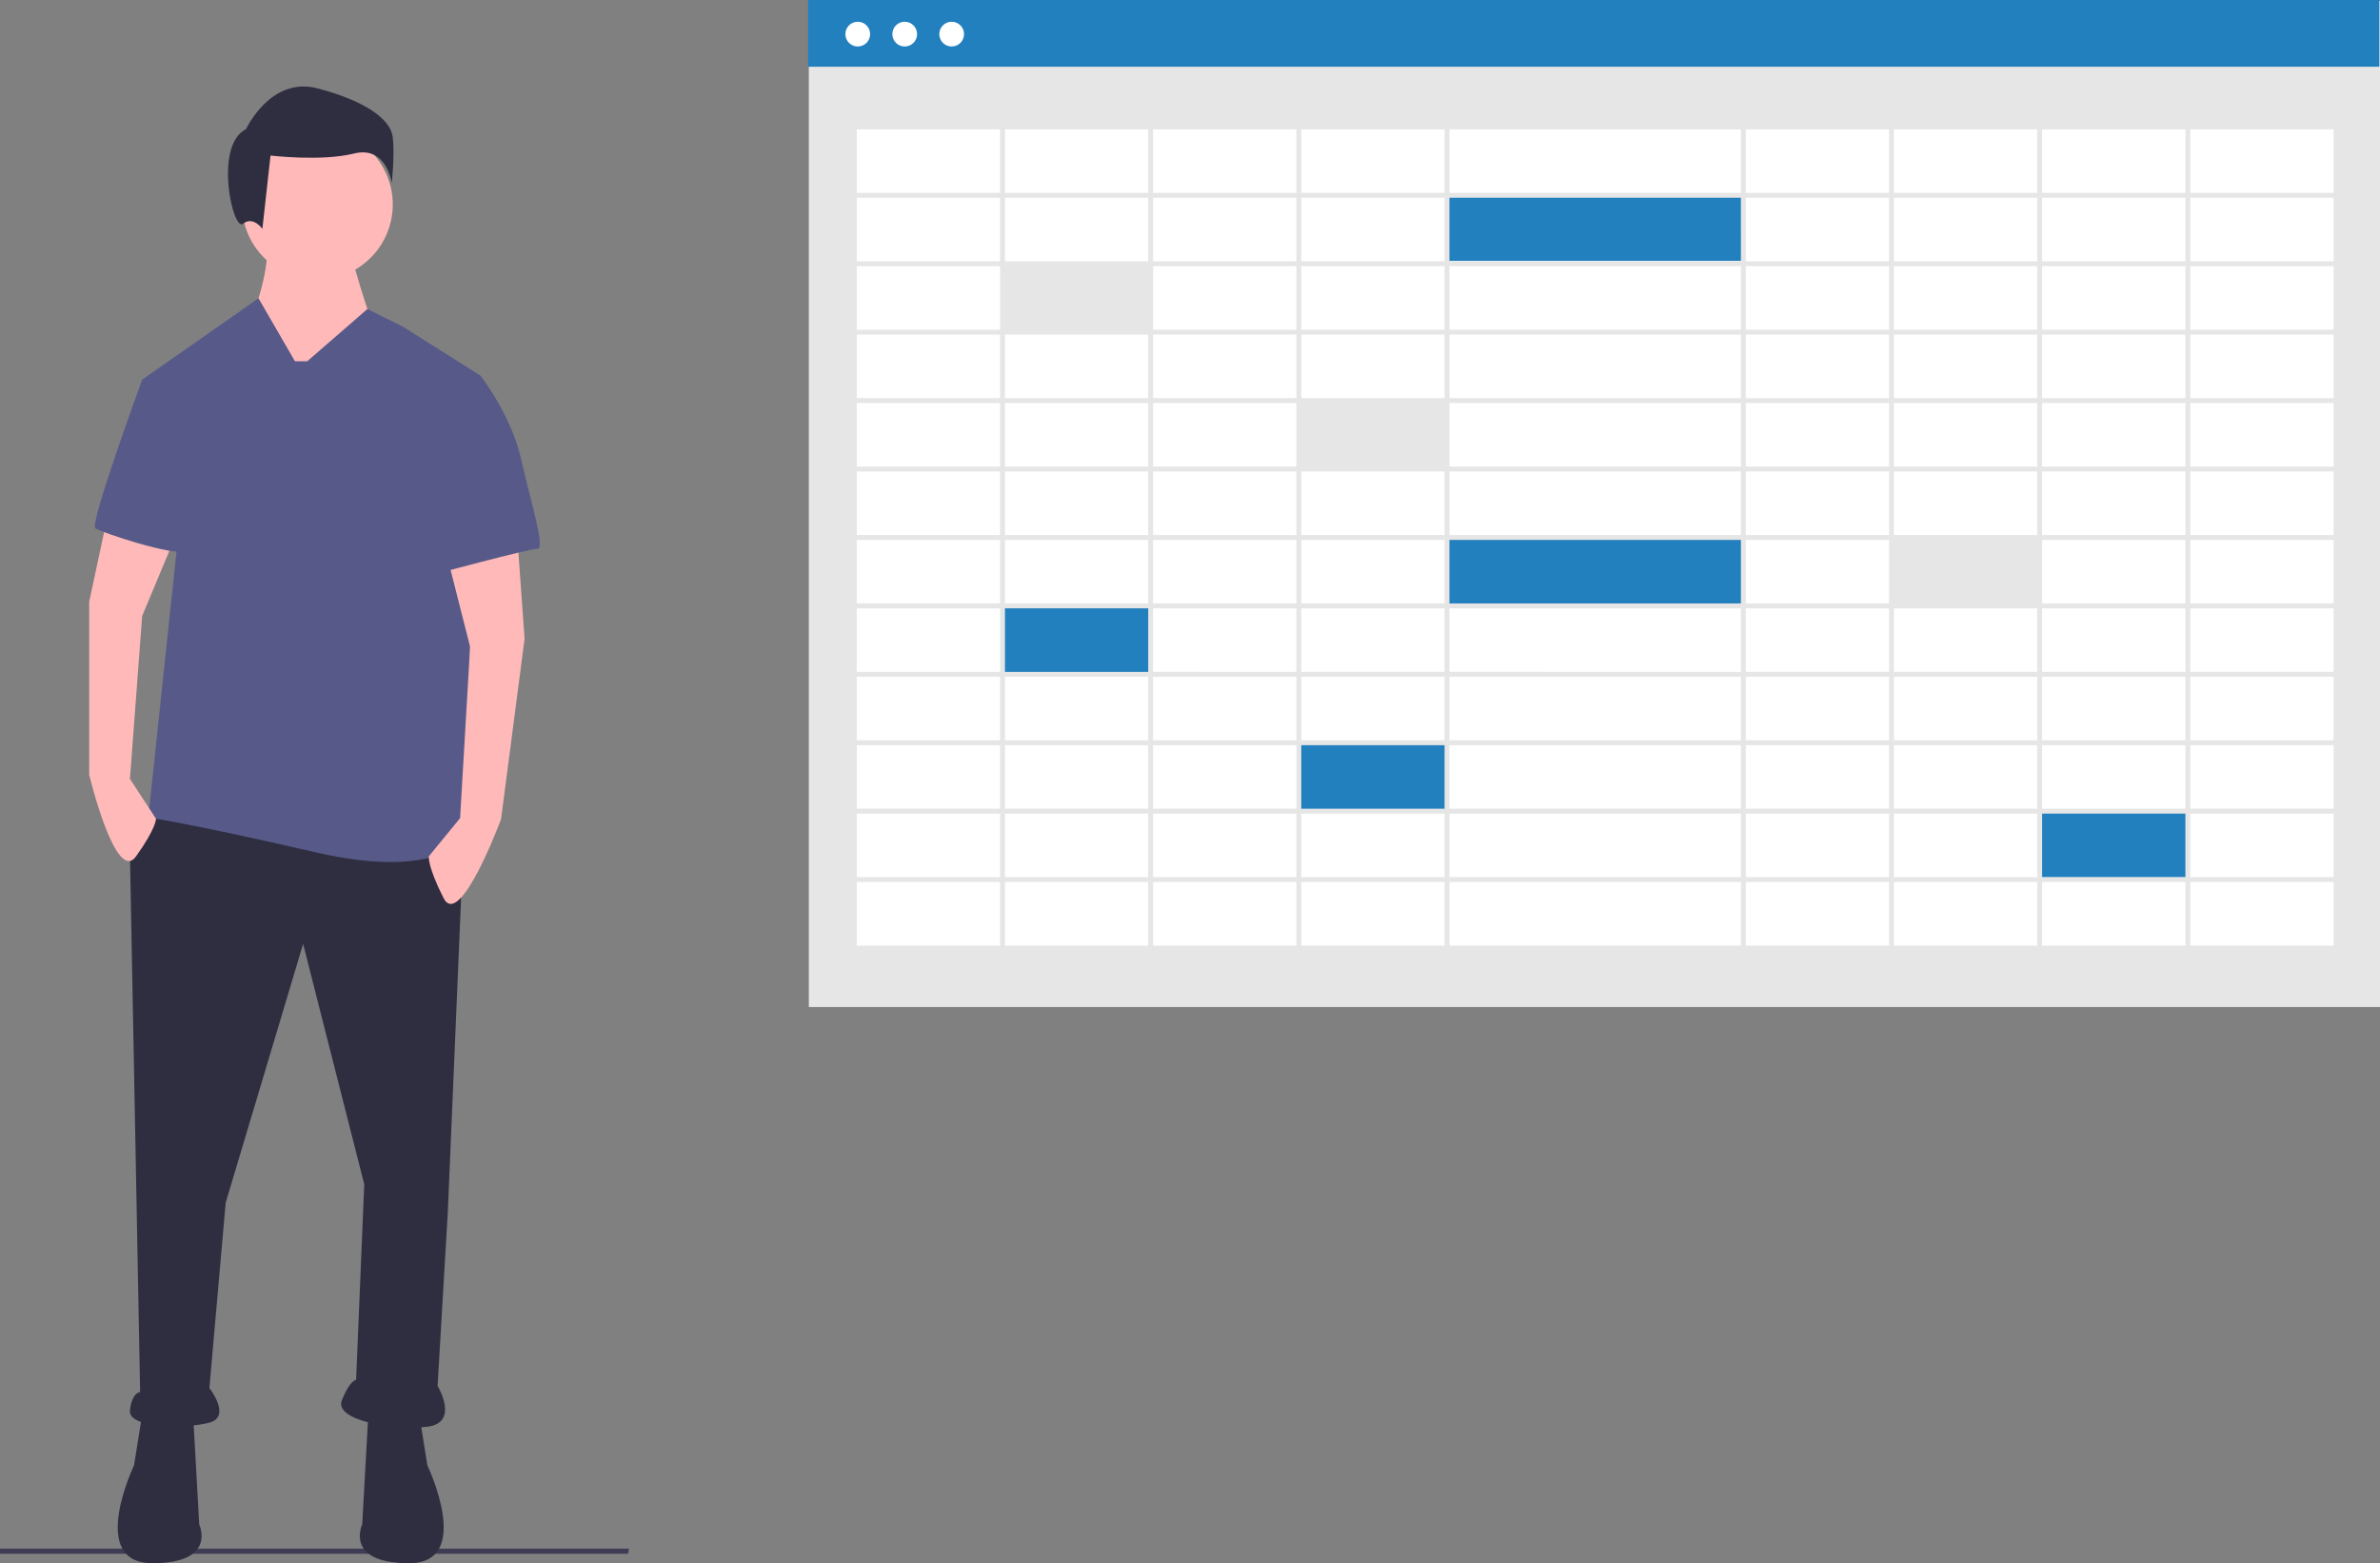 <svg id="a120a2c5-c99d-4e41-8f76-3ae6a97ef94f" data-name="Layer 1" xmlns="http://www.w3.org/2000/svg" width="976.622" height="641.533" viewBox="0 0 976.622 641.533"><rect x="0" y="0" width="976.622" height="641.533" fill="#808080" stroke="none"/><rect x="331.897" y="0.365" width="644.725" height="412.91" fill="#e6e6e6"/><rect x="350.333" y="52.155" width="607.853" height="336.693" fill="#fff"/><rect x="331.622" width="644.725" height="27.39" fill="#2380be"/><circle cx="351.976" cy="14.003" r="5.077" fill="#fff"/><circle cx="371.246" cy="14.003" r="5.077" fill="#fff"/><circle cx="390.515" cy="14.003" r="5.077" fill="#fff"/><rect x="410.569" y="109.068" width="61" height="27" fill="#e6e6e6"/><rect x="532.569" y="165.068" width="61" height="27" fill="#e6e6e6"/><rect x="410.569" y="249.068" width="61" height="27" fill="#2380be"/><rect x="532.569" y="305.068" width="61" height="27" fill="#2380be"/><rect x="836.569" y="333.068" width="61" height="27" fill="#2380be"/><rect x="775.569" y="221.068" width="61" height="27" fill="#e6e6e6"/><rect x="593.569" y="221.068" width="122" height="27" fill="#2380be"/><rect x="593.569" y="80.068" width="122" height="27" fill="#2380be"/><path d="M461.258,180.301v339h610v-339Zm608,28.083h-58.8V182.301h58.8Zm-362.8,196.583v-26.083H826.058v26.083Zm119.6,2v26.084H706.458v-26.084Zm0-112.333v26.083H706.458v-26.083Zm-119.6-2V266.551H826.058v26.083Zm0,56.167v-26.084H826.058v26.084Zm119.6,2v26.083H706.458V350.801Zm-121.6-30.084h-58.8v-26.083h58.8Zm0,2v26.084h-58.8v-26.084Zm0,28.084v26.083h-58.8V350.801Zm0,28.083v26.083h-58.8v-26.083Zm123.6,0h58.8v26.083h-58.8Zm0-2V350.801h58.8v26.083Zm0-28.083v-26.084h58.8v26.084Zm0-28.084v-26.083h58.8v26.083Zm0-28.083V266.551h58.8v26.083Zm0-28.083v-26.084h58.8v26.084Zm-2,0H706.458v-26.084H826.058Zm-121.6,0h-58.8v-26.084h58.8Zm0,2v26.083h-58.8V266.551Zm-60.8,26.083H584.858V266.551h58.801Zm0,2v26.083H584.858v-26.083Zm0,28.083v26.084H584.858v-26.084Zm0,28.084v26.083H584.858V350.801Zm0,28.083v26.083H584.858v-26.083Zm0,28.083v26.084H584.858v-26.084Zm2,0h58.8v26.084h-58.8Zm58.8,28.084v26.083h-58.8v-26.083Zm2,0H826.058v26.083H706.458Zm121.6,0h58.8v26.083h-58.8Zm0-2v-26.084h58.8v26.084Zm60.8-26.084h58.801v26.084H888.858Zm0-2v-26.083h58.801v26.083Zm0-28.083V350.801h58.801v26.083Zm0-28.083v-26.084h58.801v26.084Zm0-28.084v-26.083h58.801v26.083Zm0-28.083V266.551h58.801v26.083Zm0-28.083v-26.084h58.801v26.084Zm0-28.084v-26.083h58.801v26.083Zm-2,0h-58.8v-26.083h58.8Zm-60.8,0H706.458v-26.083H826.058Zm-121.6,0h-58.8v-26.083h58.8Zm-60.8,0H584.858v-26.083h58.801Zm0,2v26.084H584.858v-26.084Zm-60.801,26.084h-58.8v-26.084h58.8Zm0,2v26.083h-58.8V266.551Zm0,28.083v26.083h-58.8v-26.083Zm0,28.083v26.084h-58.8v-26.084Zm0,28.084v26.083h-58.8V350.801Zm0,28.083v26.083h-58.8v-26.083Zm0,28.083v26.084h-58.8v-26.084Zm0,28.084v26.083h-58.8v-26.083Zm2,0h58.801v26.083H584.858Zm58.801,28.083v26.084H584.858v-26.084Zm2,0h58.8v26.084h-58.8Zm60.8,0H826.058v26.084H706.458Zm121.6,0h58.8v26.084h-58.8Zm60.8,0h58.801v26.084H888.858Zm0-2v-26.083h58.801v26.083Zm60.801-26.083h58.8v26.083h-58.8Zm0-2v-26.084h58.8v26.084Zm0-28.084v-26.083h58.8v26.083Zm0-28.083V350.801h58.8v26.083Zm0-28.083v-26.084h58.8v26.084Zm0-28.084v-26.083h58.8v26.083Zm0-28.083V266.551h58.8v26.083Zm0-28.083v-26.084h58.8v26.084Zm0-28.084v-26.083h58.8v26.083Zm0-28.083V182.301h58.8v26.083Zm-2,0H888.858V182.301h58.801Zm-60.801,0h-58.8V182.301h58.8Zm-60.8,0H706.458V182.301H826.058Zm-121.6,0h-58.8V182.301h58.8Zm-60.8,0H584.858V182.301h58.801Zm-60.801,0h-58.8V182.301h58.8Zm0,2v26.083h-58.8v-26.083Zm-60.8,26.083h-58.8v-26.083h58.8Zm0,2v26.084h-58.8v-26.084Zm0,28.084v26.083h-58.8V266.551Zm0,28.083v26.083h-58.8v-26.083Zm0,28.083v26.084h-58.8v-26.084Zm0,28.084v26.083h-58.8V350.801Zm0,28.083v26.083h-58.8v-26.083Zm0,28.083v26.084h-58.8v-26.084Zm0,28.084v26.083h-58.8v-26.083Zm0,28.083v26.084h-58.8v-26.084Zm2,0h58.8v26.084h-58.8Zm58.8,28.084v26.083h-58.8v-26.083Zm2,0h58.801v26.083H584.858Zm60.801,0h58.8v26.083h-58.8Zm60.8,0H826.058v26.083H706.458Zm121.6,0h58.8v26.083h-58.8Zm60.8,0h58.801v26.083H888.858Zm60.801,0h58.8v26.083h-58.8Zm0-2v-26.084h58.8v26.084Zm60.8-26.084h58.8v26.084h-58.8Zm0-2v-26.083h58.8v26.083Zm0-28.083v-26.084h58.8v26.084Zm0-28.084v-26.083h58.8v26.083Zm0-28.083V350.801h58.8v26.083Zm0-28.083v-26.084h58.8v26.084Zm0-28.084v-26.083h58.8v26.083Zm0-28.083V266.551h58.8v26.083Zm0-28.083v-26.084h58.8v26.084Zm0-28.084v-26.083h58.8v26.083Zm-488.4-54.166v26.083h-58.8V182.301Zm-58.8,308.917h58.8v26.083h-58.8Zm547.2,26.083v-26.083h58.8v26.083Z" transform="translate(-111.689 -129.234)" fill="#e6e6e6"/><polygon points="257.738 637.661 0 637.661 0 635.555 258.12 635.555 257.738 637.661" fill="#3f3d56"/><path d="M302.119,468.961,295.431,626.97l-4.18,71.062s9.196,15.048-4.18,16.72-38.457-2.508-35.113-10.868,5.852-8.36,5.852-8.36l3.344-80.258-25.081-98.651L204.304,622.79l-6.688,76.078s9.196,11.704,0,14.212-33.441,2.508-32.605-5.016,4.18-7.524,4.18-7.524l-4.18-220.711,12.54-19.229Z" transform="translate(-111.689 -129.234)" fill="#2f2e41"/><path d="M283.727,709.737l3.344,20.901s19.229,40.129-7.524,40.129-19.229-15.884-19.229-15.884l2.508-45.145Z" transform="translate(-111.689 -129.234)" fill="#2f2e41"/><path d="M170.027,709.737l-3.344,20.901s-19.229,40.129,7.524,40.129,19.229-15.884,19.229-15.884L190.928,709.737Z" transform="translate(-111.689 -129.234)" fill="#2f2e41"/><path d="M255.302,232.366s8.36,30.097,10.032,30.097-15.884,23.409-15.884,23.409L223.533,300.084l-9.196-38.457s8.36-20.901,6.688-31.769Z" transform="translate(-111.689 -129.234)" fill="#ffb9b9"/><circle cx="130.237" cy="83.904" r="30.933" fill="#ffb9b9"/><path d="M237.745,277.511l24.715-21.464,14.578,7.251,31.769,20.065s-8.36,180.582-4.18,187.27c0,0-9.196,20.901-63.538,8.36S172.535,464.781,172.535,464.781l11.704-110.355-14.212-69.39,47.74-33.383,14.962,25.859Z" transform="translate(-111.689 -129.234)" fill="#575a89"/><path d="M155.815,341.049l-7.524,35.113v71.062s10.868,45.145,19.229,33.441,8.188-15.411,8.188-15.411l-10.696-16.358,5.016-66.882,13.328-31.905Z" transform="translate(-111.689 -129.234)" fill="#ffb9b9"/><path d="M295.721,359.721l8.88,34.96-4.116,70.32-12.829,15.657s-.675,3.839,6.024,17.113,23.612-32.348,23.612-32.348l9.658-74.026L324.262,353.846Z" transform="translate(-111.689 -129.234)" fill="#ffb9b9"/><path d="M212.665,182.204s10.032-21.737,29.261-16.721,30.097,12.54,30.933,20.065-.418,18.811-.418,18.811-2.09-15.466-15.466-12.122-34.277.836-34.277.836l-3.344,30.097s-3.762-5.434-7.942-2.09S199.288,188.893,212.665,182.204Z" transform="translate(-111.689 -129.234)" fill="#2f2e41"/><path d="M189.256,283.364l-19.229,1.672s-21.737,59.358-19.229,61.03,32.605,11.704,36.785,9.196S189.256,283.364,189.256,283.364Z" transform="translate(-111.689 -129.234)" fill="#575a89"/><path d="M302.119,285.036l6.688-1.672s12.54,15.884,16.72,34.277,10.032,36.785,6.688,36.785-43.794,10.876-43.794,10.876Z" transform="translate(-111.689 -129.234)" fill="#575a89"/></svg>